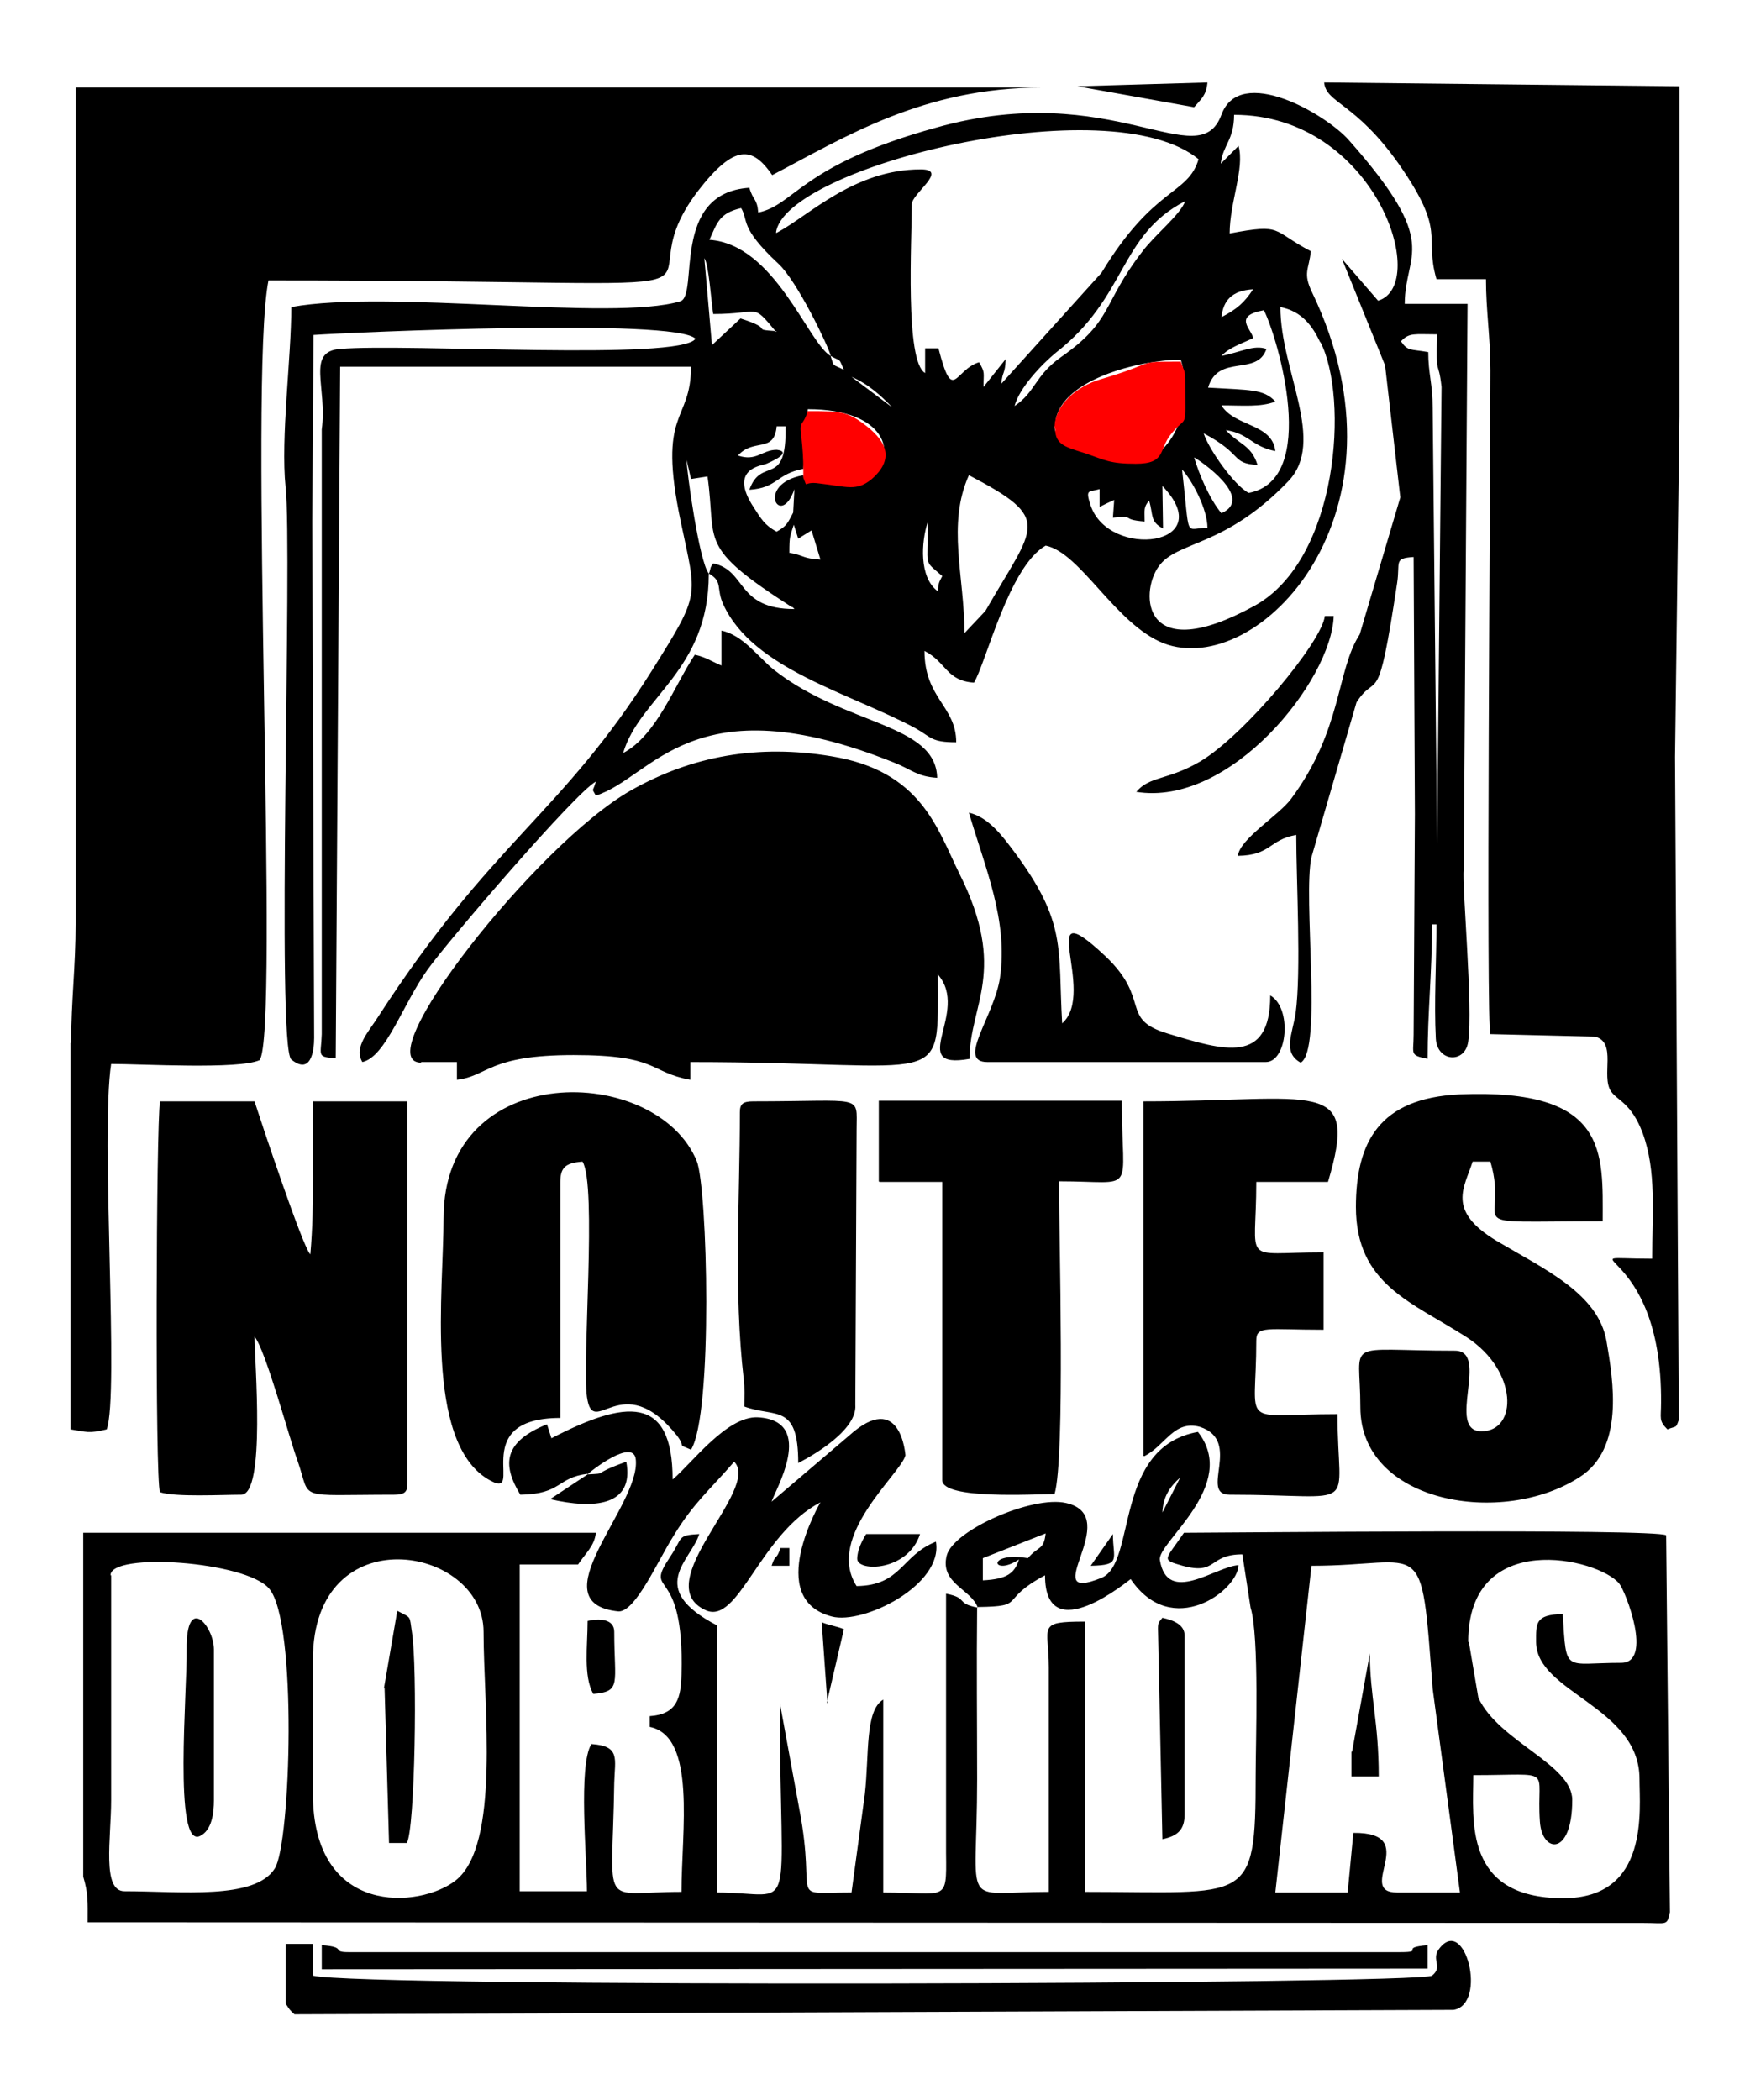 <?xml version="1.0" encoding="UTF-8"?>
<!DOCTYPE svg PUBLIC "-//W3C//DTD SVG 1.1//EN" "http://www.w3.org/Graphics/SVG/1.1/DTD/svg11.dtd">
<!-- Creator: CorelDRAW -->
<svg xmlns="http://www.w3.org/2000/svg" xml:space="preserve" width="21.167mm" height="25.4mm" version="1.1" style="shape-rendering:geometricPrecision; text-rendering:geometricPrecision; image-rendering:optimizeQuality; fill-rule:evenodd; clip-rule:evenodd"
viewBox="0 0 27.58 33.1"
 xmlns:xlink="http://www.w3.org/1999/xlink"
 xmlns:xodm="http://www.corel.com/coreldraw/odm/2003">
 <defs>
  <style type="text/css">
   <![CDATA[
    .fil1 {fill:black}
    .fil2 {fill:red}
    .fil0 {fill:white}
   ]]>
  </style>
 </defs>
 <g id="Camada_x0020_1">
  <g id="_2482283227088">
   <rect class="fil0" x="-0" width="27.58" height="33.1"/>
   <path class="fil1" d="M1.11 16.44l0 6.09c0.26,0.04 0.28,0.07 0.57,0 0.2,-0.54 -0.1,-4.66 0.07,-5.76 0.49,0 2.01,0.09 2.34,-0.06 0.32,-0.44 -0.18,-10.7 0.14,-12.29 8.63,0 5.37,0.42 6.77,-1.41 0.58,-0.75 0.86,-0.7 1.17,-0.25 1.15,-0.6 2.38,-1.38 4.25,-1.38l-15.23 0 0 13.17c0,0.7 -0.07,1.22 -0.07,1.88zm18.99 13.39l0.57 -5.15c1.81,0 1.72,-0.56 1.91,1.94l0.43 3.21 -0.99 0c-0.67,0 0.4,-0.95 -0.69,-0.94l-0.09 0.94 -1.13 0zm-7.94 -5.15l0.28 0 0 -0.28 -0.14 0c-0.07,0.21 -0.07,0.07 -0.14,0.28zm5.03 0c0.49,-0.01 0.35,-0.1 0.35,-0.5l-0.35 0.5zm-4.16 2.16l0.27 -1.16c-0.12,-0.05 -0.23,-0.06 -0.35,-0.11l0.09 1.27zm0.48 -2.27c0,0.21 0.8,0.2 0.99,-0.39l-0.85 0c-0.06,0.1 -0.14,0.25 -0.14,0.39zm-4.25 -1.33l-0.59 0.39c0.69,0.16 1.33,0.11 1.2,-0.59 -0.59,0.21 -0.26,0.18 -0.61,0.2 0.03,-0.04 0.73,-0.59 0.76,-0.23 0.07,0.73 -1.56,2.26 -0.27,2.39 0.27,-0 0.61,-0.79 0.87,-1.2 0.31,-0.51 0.57,-0.72 0.95,-1.16 0.43,0.43 -1.37,1.92 -0.45,2.34 0.52,0.24 0.85,-1.2 1.81,-1.7 -0,0 -0.89,1.52 0.18,1.8 0.5,0.13 1.76,-0.5 1.64,-1.18 -0.55,0.22 -0.54,0.69 -1.25,0.7 -0.5,-0.78 0.69,-1.76 0.77,-2.06 0,-0 -0.07,-1.05 -0.89,-0.31l-1.22 1.04c0.04,-0.15 0.72,-1.28 -0.22,-1.33 -0.49,-0.02 -1.04,0.73 -1.34,0.98 0,-1.35 -0.75,-1.25 -1.91,-0.65l-0.07 -0.22c-0.67,0.27 -0.72,0.62 -0.42,1.11 0.66,-0.01 0.57,-0.27 1.06,-0.33zm0 2.32c0,0.37 -0.07,0.86 0.09,1.14 0.45,-0.04 0.33,-0.16 0.33,-0.98 0,-0.21 -0.25,-0.21 -0.42,-0.17zm12.04 2.05l0 0.39 0.43 0c0,-0.87 -0.14,-1.26 -0.14,-1.94l-0.28 1.55zm-17.93 0.77l0 -2.38c0,-0.37 -0.44,-0.89 -0.43,-0 0.01,0.65 -0.21,3.14 0.21,2.94 0.19,-0.09 0.22,-0.37 0.22,-0.56zm14.88 -2.71l0.07 3.32c0.24,-0.05 0.35,-0.15 0.35,-0.39l0 -2.82c0,-0.17 -0.17,-0.24 -0.35,-0.28 -0.05,0.07 -0.07,0.06 -0.07,0.17zm-12.19 0.94l0.07 2.44 0.28 0c0.13,-0.21 0.17,-2.78 0.08,-3.33 -0.04,-0.26 0,-0.21 -0.23,-0.33l-0.21 1.22zm-0.99 4.43l17.43 -0.01 0 -0.37c-0.46,0.04 -0.03,0.11 -0.43,0.11l-16.58 0c-0.28,0 -0.01,-0.08 -0.42,-0.11l0 0.39zm10.42 -6.48l0.99 -0.39c-0.03,0.27 -0.11,0.19 -0.28,0.39 -0.67,-0.11 -0.56,0.3 -0.14,0.02 -0.07,0.22 -0.19,0.31 -0.57,0.33l0 -0.35zm2.83 -0.72c0.01,-0.24 0.11,-0.4 0.28,-0.55l-0.28 0.55zm-2.91 1.49c0.79,-0.01 0.31,-0.1 1.06,-0.5 0,1.19 1.34,0.06 1.35,0.06 0.65,0.96 1.69,0.18 1.7,-0.22 -0.36,0.02 -1.12,0.64 -1.24,-0.08 -0.05,-0.27 1.26,-1.18 0.6,-2.02 -1.34,0.24 -0.96,2.07 -1.52,2.3 -1.06,0.43 0.38,-0.97 -0.56,-1.18 -0.53,-0.12 -1.78,0.43 -1.88,0.83 -0.11,0.44 0.39,0.53 0.49,0.82 -0.36,-0.07 -0.14,-0.15 -0.5,-0.22l0 4.1c0.01,0.78 0.01,0.61 -0.99,0.61l0 -3.04c-0.29,0.17 -0.22,0.86 -0.29,1.49l-0.21 1.55c-1.03,0 -0.54,0.17 -0.82,-1.3l-0.31 -1.69c0,3.53 0.3,2.99 -0.99,2.99l0 -4.21c-1.13,-0.59 -0.41,-1.02 -0.28,-1.44 -0.36,0.02 -0.25,0.05 -0.46,0.36 -0.43,0.65 0.23,0.07 0.18,1.85 -0.01,0.36 -0.06,0.63 -0.5,0.66l0 0.17c0.74,0.15 0.5,1.65 0.5,2.6 -1.31,0 -1.09,0.33 -1.06,-1.72 0.01,-0.38 0.1,-0.58 -0.36,-0.61 -0.21,0.33 -0.07,1.81 -0.07,2.32l-1.06 0 0 -5.15 0.92 0c0.11,-0.17 0.26,-0.29 0.28,-0.5l-8.08 0 0 5.42c0.08,0.27 0.07,0.38 0.07,0.72l24.52 0.01c0.38,0 0.37,0.05 0.42,-0.17l-0.06 -5.94c-0.14,-0.11 -7.07,-0.04 -7.6,-0.04 -0.3,0.44 -0.37,0.42 -0.02,0.52 0.55,0.15 0.4,-0.18 0.94,-0.18l0.13 0.84c0.14,0.45 0.08,2.14 0.08,2.65 0,2.05 -0.11,1.83 -2.69,1.83l0 -4.26c-0.77,0 -0.57,0.07 -0.57,0.72l0 3.54c-1.42,0 -1.13,0.32 -1.13,-1.77 0,-0.9 -0.01,-1.81 0,-2.71zm-10.91 6.25c0.06,0.09 0.06,0.1 0.14,0.17l18.27 -0.07c0.54,-0.09 0.18,-1.51 -0.23,-0.96 -0.13,0.17 0.07,0.28 -0.11,0.42 -0.17,0.14 -16.91,0.19 -17.64,-0l0 -0.5 -0.43 0 0 0.94zm7.16 -14.06c0,1.4 -0.1,2.83 0.06,4.21 0.02,0.14 0.01,0.3 0.01,0.44 0.49,0.18 0.85,-0.06 0.85,0.89 0,-0 0.94,-0.46 0.9,-0.92l0.02 -4.34c0,-0.56 0.13,-0.44 -1.63,-0.44 -0.16,0 -0.21,0.04 -0.21,0.17zm2.2 1.11l0.99 0 0 4.7c0,0.31 1.45,0.22 1.77,0.22 0.17,-0.57 0.07,-4.07 0.07,-4.93 1.25,0 0.99,0.24 0.99,-1.27l-3.83 0 0 1.27zm4.18 4.32c0.33,-0.17 0.46,-0.57 0.87,-0.46 0.68,0.22 -0.02,1.07 0.47,1.07 2.1,0 1.7,0.31 1.7,-1.27 -1.58,0 -1.28,0.25 -1.28,-1.16 0,-0.24 0.17,-0.17 1.06,-0.17l0 -1.22c-1.32,0 -1.06,0.22 -1.06,-1.11l1.13 0c0.5,-1.67 -0.18,-1.27 -2.91,-1.27l0 5.59zm-11.05 -3.76c0,1.16 -0.3,3.51 0.69,4.12 0.66,0.4 -0.37,-0.96 1.15,-0.96l0 -3.71c0,-0.23 0.07,-0.31 0.35,-0.33 0.23,0.37 -0.01,3.16 0.07,3.71 0.1,0.69 0.54,-0.49 1.42,0.61 0.15,0.2 -0.02,0.12 0.22,0.22 0.35,-0.56 0.26,-4.14 0.09,-4.55 -0.63,-1.53 -3.99,-1.62 -3.99,0.9zm14.38 -0.17c0,1.23 0.88,1.5 1.75,2.06 0.81,0.53 0.8,1.48 0.23,1.48 -0.57,0 0.14,-1.27 -0.42,-1.27 -1.79,0 -1.49,-0.21 -1.49,0.89 0,1.52 2.25,1.89 3.46,1.1 0.7,-0.45 0.53,-1.5 0.42,-2.14 -0.13,-0.75 -0.97,-1.13 -1.73,-1.58 -0.8,-0.48 -0.51,-0.84 -0.38,-1.25l0.28 0c0.32,1.08 -0.64,0.94 1.77,0.94 0,-1.08 0.1,-2.1 -2.26,-2 -1.26,0.06 -1.63,0.75 -1.63,1.78zm-18.85 4.5c0.24,0.08 0.97,0.04 1.28,0.04 0.39,0 0.21,-2.11 0.21,-2.49 0.17,0.19 0.56,1.64 0.68,1.96 0.22,0.63 -0.06,0.53 1.52,0.53 0.16,0 0.21,-0.04 0.21,-0.17l0 -6.03 -1.49 0c-0.01,0.8 0.03,1.61 -0.04,2.41 -0.11,-0.08 -0.79,-2.13 -0.88,-2.41l-1.49 0c-0.06,0.37 -0.08,5.98 0,6.16zm2.41 2.64c0,-2.27 2.69,-1.8 2.69,-0.44 0,1.17 0.27,3.36 -0.44,3.92 -0.56,0.44 -2.25,0.58 -2.25,-1.37l0 -2.1zm-3.19 -1.33c0,-0.37 2.14,-0.22 2.5,0.21 0.45,0.52 0.34,4.02 0.09,4.41 -0.31,0.5 -1.48,0.36 -2.37,0.36 -0.36,0 -0.21,-0.83 -0.21,-1.44l0 -3.54zm21.4 1.05c0,-1.8 2.05,-1.32 2.38,-0.92 0.1,0.12 0.54,1.25 0.03,1.25 -0.91,0 -0.86,0.18 -0.92,-0.77 -0.44,0.01 -0.42,0.15 -0.42,0.44 0,0.8 1.63,1.02 1.63,2.16 0,0.49 0.16,1.88 -1.2,1.88 -1.58,0 -1.42,-1.23 -1.42,-1.94 1.31,0 0.99,-0.14 1.05,0.73 0.03,0.5 0.51,0.56 0.51,-0.34 0,-0.56 -1.16,-0.92 -1.48,-1.61l-0.15 -0.88zm3.33 -24.52l-5.6 -0.06c0.03,0.33 0.49,0.31 1.18,1.29 0.76,1.09 0.39,1.12 0.59,1.81l0.78 0c0,0.5 0.07,0.91 0.07,1.44 -0,1.51 -0.07,10.4 0,10.46l1.65 0.04c0.35,0.09 0.09,0.62 0.25,0.86 0.1,0.15 0.32,0.18 0.5,0.66 0.22,0.6 0.15,1.26 0.15,1.98 -1.49,0 0.16,-0.28 0.14,2.27 -0,0.25 -0.04,0.28 0.1,0.42 0.15,-0.06 0.13,-0.01 0.18,-0.15l-0.06 -10.45 0.07 -5.37 0 -5.2zm-9.49 0l1.84 0.33c0.11,-0.13 0.19,-0.18 0.21,-0.39l-2.05 0.06zm0.92 11.12c1.49,0.25 3.09,-1.76 3.12,-2.77l-0.14 0c-0.04,0.4 -1.26,1.87 -1.96,2.29 -0.51,0.3 -0.8,0.23 -1.01,0.48zm-2.34 4.26l4.39 0c0.34,0 0.42,-0.85 0.07,-1.05 0,1.1 -0.73,0.87 -1.62,0.6 -0.76,-0.23 -0.25,-0.53 -0.98,-1.22 -1.15,-1.08 -0.12,0.57 -0.68,1.06 -0.07,-1.19 0.08,-1.58 -0.76,-2.71 -0.16,-0.21 -0.39,-0.54 -0.71,-0.61 0.26,0.88 0.62,1.7 0.49,2.6 -0.09,0.61 -0.69,1.33 -0.2,1.33zm-8.93 0l0.57 0 0 0.28c0.5,-0.06 0.49,-0.39 1.84,-0.39 1.35,0 1.18,0.27 1.84,0.39l0 -0.28c4.1,0 3.9,0.48 3.9,-1.38 0.52,0.59 -0.51,1.51 0.5,1.33 0,-0.86 0.61,-1.38 -0.16,-2.92 -0.35,-0.71 -0.6,-1.62 -2.02,-1.85 -1.15,-0.19 -2.19,-0.01 -3.16,0.54 -1.48,0.84 -4.19,4.29 -3.3,4.29zm8.15 -7.42c-0.3,-0.22 -0.26,-0.78 -0.16,-1.09 0.01,0.73 -0.08,0.58 0.23,0.85 -0.05,0.1 -0.06,0.1 -0.07,0.24zm-2.34 -0.61c0,-0.26 0.01,-0.25 0.07,-0.44l0.07 0.22 0.21 -0.13 0.14 0.46c-0.3,-0.02 -0.23,-0.06 -0.5,-0.11zm2.76 1.27c0,-0.9 -0.28,-1.71 0.07,-2.49 1.34,0.7 1.04,0.78 0.26,2.14l-0.33 0.35zm3.12 -2.32c0.91,0.95 -0.84,1.16 -1.13,0.31 -0.09,-0.27 -0.03,-0.21 0.14,-0.26l0 0.28c0.1,-0.05 0.12,-0.06 0.23,-0.11l-0.02 0.28c0.38,-0.04 0.1,0.03 0.5,0.06 0,-0.19 -0.02,-0.22 0.07,-0.33 0.07,0.23 0.01,0.33 0.22,0.44l-0.01 -0.66zm0.71 0.66c-0.37,0 -0.27,0.22 -0.4,-0.92 0.17,0.19 0.4,0.63 0.4,0.92zm-7.86 0.72c-0.15,-0.18 -0.35,-1.62 -0.35,-1.79l0.07 0.3 0.26 -0.04c0.15,1.05 -0.18,1.09 1.33,2.06 0.01,-0.01 0.03,0.02 0.04,0.03 -0.92,0 -0.75,-0.61 -1.28,-0.72 -0.06,0.08 -0.03,0.06 -0.07,0.17zm8.08 -0.95c-0.19,-0.23 -0.35,-0.61 -0.43,-0.88 0.08,0.04 0.97,0.64 0.43,0.88zm-6.59 -0.6c-0.77,0.14 -0.36,0.86 -0.14,0.22l-0.02 0.37c-0.09,0.17 -0.1,0.21 -0.26,0.3 -0.19,-0.1 -0.25,-0.21 -0.36,-0.38 -0.41,-0.62 0.13,-0.66 0.2,-0.69 0.46,-0.2 0.16,-0.22 0.16,-0.22 -0.23,-0 -0.32,0.19 -0.61,0.09 0.25,-0.28 0.57,-0.03 0.61,-0.46l0.14 0c0.02,0.99 -0.38,0.46 -0.57,1 0.45,-0.03 0.42,-0.25 0.85,-0.33l0.07 -0.94c1.24,0 1.42,0.71 1.01,1.07l-1.08 -0.01zm3.97 -0.77c0,-0.73 1.35,-1.05 1.98,-1.05 0.24,0.81 -0.2,1.6 -0.71,1.6 -0.33,0 -1.28,-0.17 -1.28,-0.55zm-2.57 -0.3l-0.64 -0.48c0.26,0.11 0.47,0.3 0.64,0.48zm8.24 -0.37l0 0zm-9.21 -0.44c0.18,0.1 0.12,0.02 0.21,0.22 -0.19,-0.1 -0.15,-0.03 -0.21,-0.22zm9.42 -0.06c-0.28,-0.05 -0.32,-0.01 -0.43,-0.17 0.13,-0.14 0.21,-0.11 0.57,-0.11 -0.02,0.72 0.02,0.37 0.07,0.83l-0.07 7.19 -0.07 -6.86c0,-0.39 -0.07,-0.53 -0.07,-0.89zm-1.7 -0.16c0.45,0.87 0.29,3.43 -1.04,4.16 -1.77,0.97 -1.81,-0.2 -1.51,-0.62 0.29,-0.41 1.03,-0.29 2.04,-1.34 0.61,-0.63 -0.12,-1.74 -0.12,-2.75 0.35,0.07 0.51,0.31 0.63,0.56zm-0.85 0.11c-0.2,-0.07 -0.4,0.05 -0.71,0.11 0.12,-0.13 0.31,-0.19 0.5,-0.28 -0.02,-0.14 -0.33,-0.35 0.17,-0.44 0.22,0.44 0.88,2.67 -0.24,2.88 -0.23,-0.12 -0.63,-0.69 -0.71,-0.94 0.64,0.34 0.42,0.47 0.85,0.5 -0.1,-0.32 -0.29,-0.32 -0.5,-0.55 0.36,0.05 0.41,0.26 0.78,0.33 -0.05,-0.44 -0.64,-0.38 -0.85,-0.72 0.34,0 0.62,0.03 0.85,-0.06 -0.18,-0.2 -0.4,-0.18 -1.06,-0.22 0.16,-0.54 0.77,-0.17 0.92,-0.61zm-7.72 -0.28c-0.44,-0.03 0,-0.02 -0.57,-0.2l-0.45 0.42 -0.12 -1.37c0.07,0.09 0.11,0.7 0.14,0.88 0.76,0 0.6,-0.19 0.99,0.28zm7.01 -0.22c0.03,-0.26 0.16,-0.42 0.5,-0.44 -0.14,0.21 -0.25,0.31 -0.5,0.44zm-6.16 0.61c-0.36,-0.21 -0.88,-1.76 -1.91,-1.83 0.12,-0.26 0.15,-0.42 0.5,-0.5 0.12,0.2 -0.03,0.3 0.58,0.87 0.3,0.27 0.79,1.3 0.83,1.45zm2.9 0.79c0.07,-0.28 0.43,-0.66 0.65,-0.84 1.13,-0.88 0.99,-1.85 2.04,-2.39 -0.08,0.22 -0.48,0.53 -0.68,0.8 -0.64,0.83 -0.45,1.08 -1.28,1.66 -0.41,0.29 -0.4,0.55 -0.73,0.77zm-3.76 -2.73c0.11,-1.03 5.25,-2.32 6.66,-1.16 -0.17,0.57 -0.7,0.42 -1.53,1.79l-1.58 1.75c0.02,-0.21 0.06,-0.14 0.07,-0.39l-0.35 0.44c0,-0.23 0.03,-0.22 -0.07,-0.39 -0.39,0.12 -0.41,0.67 -0.64,-0.22l-0.21 0 0 0.39c-0.32,-0.18 -0.21,-2.09 -0.21,-2.66 0,-0.17 0.59,-0.55 0.14,-0.55 -1.05,0 -1.76,0.73 -2.27,1zm-1.06 5.37c0.23,0.13 0.11,0.23 0.23,0.49 0.47,1.02 1.99,1.39 3.03,1.95 0.25,0.14 0.24,0.22 0.64,0.22 0,-0.57 -0.5,-0.69 -0.5,-1.44 0.35,0.18 0.34,0.47 0.78,0.5 0.19,-0.31 0.55,-1.83 1.13,-2.16 0.55,0.11 1.1,1.24 1.86,1.54 1.49,0.57 4.01,-2.05 2.34,-5.53 -0.15,-0.31 -0.05,-0.36 -0.02,-0.65 -0.63,-0.33 -0.43,-0.44 -1.28,-0.28 0,-0.49 0.24,-1.03 0.14,-1.38l-0.28 0.28c0.03,-0.29 0.21,-0.37 0.21,-0.77 2.22,0 3.1,2.68 2.27,2.93l-0.57 -0.66 0.68 1.68 0.24 2.08 -0.64 2.16c-0.37,0.57 -0.27,1.5 -1.08,2.59 -0.19,0.26 -0.81,0.63 -0.84,0.9 0.53,-0.01 0.48,-0.25 0.92,-0.33 0,0.71 0.08,2.16 -0.01,2.81 -0.05,0.33 -0.21,0.62 0.08,0.78 0.35,-0.2 0.03,-2.6 0.17,-3.24l0.71 -2.44c0.33,-0.51 0.33,0.18 0.64,-1.88 0.05,-0.33 -0.06,-0.39 0.26,-0.41l0.02 4.05 -0.02 3.48c-0,0.31 -0.07,0.32 0.22,0.38 0,-0.74 0.07,-1.34 0.07,-2.12l0.07 0c0,0.57 -0.04,1.24 -0.01,1.8 0.02,0.37 0.46,0.4 0.51,0.05 0.08,-0.53 -0.1,-2.46 -0.07,-2.71l0.06 -8.92 -0.99 0c0,-0.82 0.59,-0.92 -0.88,-2.58 -0.36,-0.41 -1.72,-1.2 -2.01,-0.4 -0.36,0.97 -1.71,-0.58 -4.49,0.2 -2.14,0.59 -2.23,1.22 -2.81,1.34 -0.02,-0.23 -0.08,-0.18 -0.14,-0.39 -1.25,0.08 -0.79,1.7 -1.09,1.79 -1.08,0.32 -4.6,-0.19 -6.13,0.09 0,0.8 -0.17,2.06 -0.09,2.84 0.11,0.99 -0.15,8.83 0.09,9.02 0.31,0.25 0.36,-0.14 0.36,-0.34l-0.03 -8.14 0.02 -2.94c0.58,-0.04 5.72,-0.27 6.02,0.06 -0.24,0.35 -4.55,0.07 -5.6,0.16 -0.54,0.04 -0.2,0.6 -0.29,1.27l0 9.53c-0.01,0.34 -0.09,0.36 0.22,0.38l0.07 -10.9 5.53 0c0,0.9 -0.54,0.66 -0.16,2.45 0.25,1.2 0.32,1.1 -0.45,2.33 -1.44,2.29 -2.52,2.68 -4.33,5.48 -0.14,0.22 -0.38,0.47 -0.24,0.7 0.37,-0.08 0.64,-0.92 1.03,-1.46 0.33,-0.46 2.33,-2.79 2.65,-2.96 -0.05,0.18 -0.07,0.09 0,0.22 0.9,-0.28 1.51,-1.8 4.7,-0.52 0.28,0.11 0.36,0.22 0.68,0.24 -0.02,-0.86 -1.45,-0.82 -2.57,-1.7 -0.25,-0.2 -0.49,-0.55 -0.83,-0.62l0 0.55c-0.17,-0.07 -0.24,-0.13 -0.42,-0.17 -0.32,0.48 -0.6,1.27 -1.13,1.55 0.26,-0.88 1.35,-1.3 1.35,-2.82z"/>
   <path class="fil2" d="M12.66 7.42l0 0.11c0.08,0.19 -0.02,0.05 0.25,0.09 0.44,0.05 0.59,0.13 0.83,-0.07 0.4,-0.35 0.18,-0.64 -0.13,-0.87 -0.27,-0.2 -0.39,-0.2 -0.88,-0.2 -0.08,0.26 -0.14,0.13 -0.1,0.41 0.02,0.2 0.03,0.32 0.03,0.53zm3.97 -0.66c0,0.26 0.18,0.29 0.49,0.39 0.29,0.1 0.37,0.16 0.78,0.16 0.48,0 0.36,-0.22 0.55,-0.46 0.27,-0.34 0.23,-0.01 0.23,-0.87 0,-0.15 -0.03,-0.15 -0.07,-0.28 -0.75,0 -0.32,0 -1.27,0.28 -0.37,0.11 -0.72,0.4 -0.72,0.77z"/>
  </g>
 </g>
</svg>
